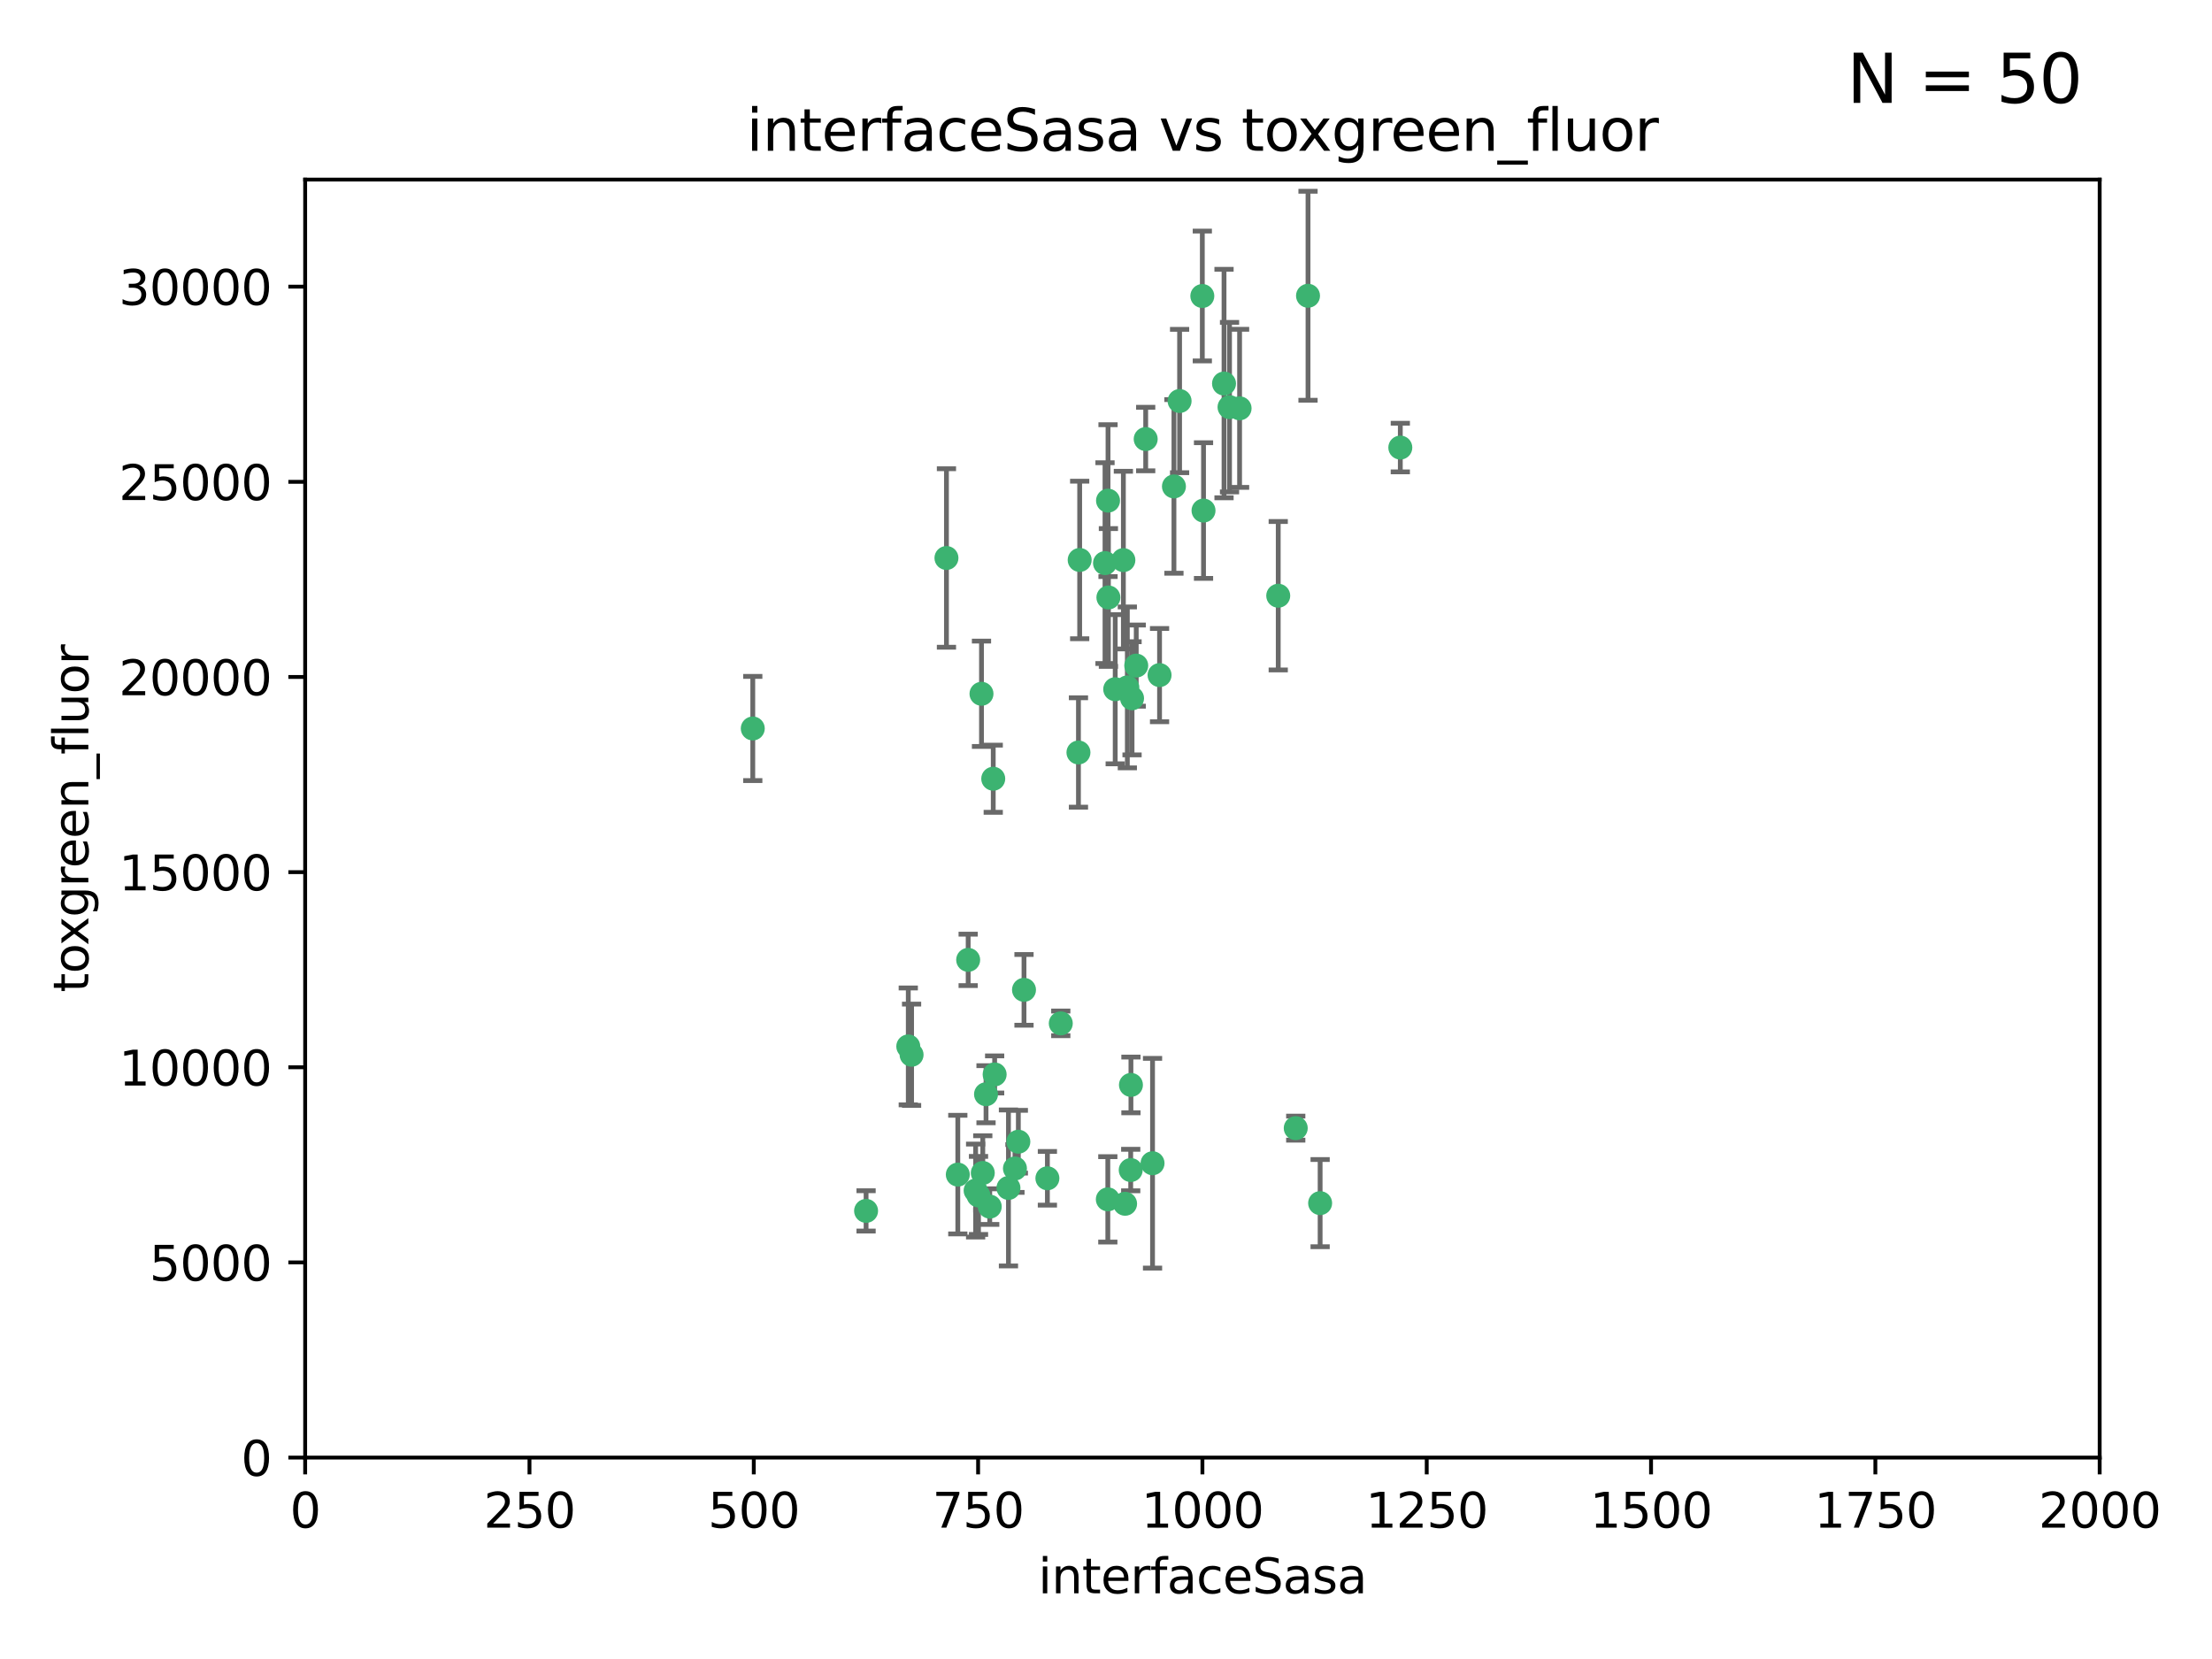 <?xml version="1.0" encoding="utf-8" standalone="no"?>
<!DOCTYPE svg PUBLIC "-//W3C//DTD SVG 1.1//EN"
  "http://www.w3.org/Graphics/SVG/1.1/DTD/svg11.dtd">
<svg xmlns:xlink="http://www.w3.org/1999/xlink" width="460.8pt" height="345.6pt" viewBox="0 0 460.8 345.6" xmlns="http://www.w3.org/2000/svg" version="1.1">
 <defs>
  <style type="text/css">*{stroke-linejoin: round; stroke-linecap: butt}</style>
 </defs>
 <g id="figure_1">
  <g id="patch_1">
   <path d="M 0 345.6 
L 460.8 345.6 
L 460.8 0 
L 0 0 
z
" style="fill: #ffffff"/>
  </g>
  <g id="axes_1">
   <g id="patch_2">
    <path d="M 63.571 303.64 
L 437.4 303.64 
L 437.4 37.411 
L 63.571 37.411 
z
" style="fill: #ffffff"/>
   </g>
   <g id="PathCollection_1">
    <defs>
     <path id="mb35771a6e1" d="M 0 1.118 
C 0.297 1.118 0.581 1 0.791 0.791 
C 1 0.581 1.118 0.297 1.118 0 
C 1.118 -0.297 1 -0.581 0.791 -0.791 
C 0.581 -1 0.297 -1.118 0 -1.118 
C -0.297 -1.118 -0.581 -1 -0.791 -0.791 
C -1 -0.581 -1.118 -0.297 -1.118 0 
C -1.118 0.297 -1 0.581 -0.791 0.791 
C -0.581 1 -0.297 1.118 0 1.118 
z
" style="stroke: #3cb371"/>
    </defs>
    <g clip-path="url(#pc59714c2e5)">
     <use xlink:href="#mb35771a6e1" x="272.484" y="61.614" style="fill: #3cb371; stroke: #3cb371"/>
     <use xlink:href="#mb35771a6e1" x="266.28" y="124.1" style="fill: #3cb371; stroke: #3cb371"/>
     <use xlink:href="#mb35771a6e1" x="250.716" y="106.358" style="fill: #3cb371; stroke: #3cb371"/>
     <use xlink:href="#mb35771a6e1" x="254.987" y="79.9" style="fill: #3cb371; stroke: #3cb371"/>
     <use xlink:href="#mb35771a6e1" x="258.229" y="85.062" style="fill: #3cb371; stroke: #3cb371"/>
     <use xlink:href="#mb35771a6e1" x="241.557" y="140.634" style="fill: #3cb371; stroke: #3cb371"/>
     <use xlink:href="#mb35771a6e1" x="230.194" y="117.306" style="fill: #3cb371; stroke: #3cb371"/>
     <use xlink:href="#mb35771a6e1" x="244.553" y="101.33" style="fill: #3cb371; stroke: #3cb371"/>
     <use xlink:href="#mb35771a6e1" x="232.318" y="143.574" style="fill: #3cb371; stroke: #3cb371"/>
     <use xlink:href="#mb35771a6e1" x="256.134" y="84.817" style="fill: #3cb371; stroke: #3cb371"/>
     <use xlink:href="#mb35771a6e1" x="234.02" y="116.682" style="fill: #3cb371; stroke: #3cb371"/>
     <use xlink:href="#mb35771a6e1" x="238.669" y="91.463" style="fill: #3cb371; stroke: #3cb371"/>
     <use xlink:href="#mb35771a6e1" x="245.731" y="83.54" style="fill: #3cb371; stroke: #3cb371"/>
     <use xlink:href="#mb35771a6e1" x="269.927" y="235.012" style="fill: #3cb371; stroke: #3cb371"/>
     <use xlink:href="#mb35771a6e1" x="240.095" y="242.324" style="fill: #3cb371; stroke: #3cb371"/>
     <use xlink:href="#mb35771a6e1" x="291.711" y="93.237" style="fill: #3cb371; stroke: #3cb371"/>
     <use xlink:href="#mb35771a6e1" x="224.916" y="116.65" style="fill: #3cb371; stroke: #3cb371"/>
     <use xlink:href="#mb35771a6e1" x="250.465" y="61.664" style="fill: #3cb371; stroke: #3cb371"/>
     <use xlink:href="#mb35771a6e1" x="204.462" y="144.527" style="fill: #3cb371; stroke: #3cb371"/>
     <use xlink:href="#mb35771a6e1" x="201.688" y="199.958" style="fill: #3cb371; stroke: #3cb371"/>
     <use xlink:href="#mb35771a6e1" x="204.731" y="244.349" style="fill: #3cb371; stroke: #3cb371"/>
     <use xlink:href="#mb35771a6e1" x="230.822" y="104.293" style="fill: #3cb371; stroke: #3cb371"/>
     <use xlink:href="#mb35771a6e1" x="224.662" y="156.754" style="fill: #3cb371; stroke: #3cb371"/>
     <use xlink:href="#mb35771a6e1" x="275.007" y="250.635" style="fill: #3cb371; stroke: #3cb371"/>
     <use xlink:href="#mb35771a6e1" x="236.699" y="138.657" style="fill: #3cb371; stroke: #3cb371"/>
     <use xlink:href="#mb35771a6e1" x="230.901" y="124.464" style="fill: #3cb371; stroke: #3cb371"/>
     <use xlink:href="#mb35771a6e1" x="234.375" y="250.767" style="fill: #3cb371; stroke: #3cb371"/>
     <use xlink:href="#mb35771a6e1" x="212.14" y="237.838" style="fill: #3cb371; stroke: #3cb371"/>
     <use xlink:href="#mb35771a6e1" x="206.91" y="162.223" style="fill: #3cb371; stroke: #3cb371"/>
     <use xlink:href="#mb35771a6e1" x="235.596" y="226.007" style="fill: #3cb371; stroke: #3cb371"/>
     <use xlink:href="#mb35771a6e1" x="230.779" y="249.848" style="fill: #3cb371; stroke: #3cb371"/>
     <use xlink:href="#mb35771a6e1" x="210.08" y="247.472" style="fill: #3cb371; stroke: #3cb371"/>
     <use xlink:href="#mb35771a6e1" x="203.841" y="249.032" style="fill: #3cb371; stroke: #3cb371"/>
     <use xlink:href="#mb35771a6e1" x="189.211" y="217.987" style="fill: #3cb371; stroke: #3cb371"/>
     <use xlink:href="#mb35771a6e1" x="203.241" y="248.016" style="fill: #3cb371; stroke: #3cb371"/>
     <use xlink:href="#mb35771a6e1" x="206.181" y="251.36" style="fill: #3cb371; stroke: #3cb371"/>
     <use xlink:href="#mb35771a6e1" x="220.981" y="213.19" style="fill: #3cb371; stroke: #3cb371"/>
     <use xlink:href="#mb35771a6e1" x="213.318" y="206.203" style="fill: #3cb371; stroke: #3cb371"/>
     <use xlink:href="#mb35771a6e1" x="235.826" y="145.468" style="fill: #3cb371; stroke: #3cb371"/>
     <use xlink:href="#mb35771a6e1" x="218.192" y="245.459" style="fill: #3cb371; stroke: #3cb371"/>
     <use xlink:href="#mb35771a6e1" x="189.899" y="219.726" style="fill: #3cb371; stroke: #3cb371"/>
     <use xlink:href="#mb35771a6e1" x="180.421" y="252.249" style="fill: #3cb371; stroke: #3cb371"/>
     <use xlink:href="#mb35771a6e1" x="205.407" y="227.947" style="fill: #3cb371; stroke: #3cb371"/>
     <use xlink:href="#mb35771a6e1" x="234.846" y="143.2" style="fill: #3cb371; stroke: #3cb371"/>
     <use xlink:href="#mb35771a6e1" x="197.163" y="116.24" style="fill: #3cb371; stroke: #3cb371"/>
     <use xlink:href="#mb35771a6e1" x="211.432" y="243.416" style="fill: #3cb371; stroke: #3cb371"/>
     <use xlink:href="#mb35771a6e1" x="199.529" y="244.691" style="fill: #3cb371; stroke: #3cb371"/>
     <use xlink:href="#mb35771a6e1" x="235.549" y="243.742" style="fill: #3cb371; stroke: #3cb371"/>
     <use xlink:href="#mb35771a6e1" x="207.202" y="223.827" style="fill: #3cb371; stroke: #3cb371"/>
     <use xlink:href="#mb35771a6e1" x="156.817" y="151.755" style="fill: #3cb371; stroke: #3cb371"/>
    </g>
   </g>
   <g id="matplotlib.axis_1">
    <g id="xtick_1">
     <g id="line2d_1">
      <defs>
       <path id="m1ef20c0a13" d="M 0 0 
L 0 3.5 
" style="stroke: #000000; stroke-width: 0.8"/>
      </defs>
      <g>
       <use xlink:href="#m1ef20c0a13" x="63.571" y="303.64" style="stroke: #000000; stroke-width: 0.8"/>
      </g>
     </g>
     <g id="text_1">
      <!-- 0 -->
      <g transform="translate(60.39 318.238)scale(0.1 -0.1)">
       <defs>
        <path id="DejaVuSans-30" d="M 2034 4250 
Q 1547 4250 1301 3770 
Q 1056 3291 1056 2328 
Q 1056 1369 1301 889 
Q 1547 409 2034 409 
Q 2525 409 2770 889 
Q 3016 1369 3016 2328 
Q 3016 3291 2770 3770 
Q 2525 4250 2034 4250 
z
M 2034 4750 
Q 2819 4750 3233 4129 
Q 3647 3509 3647 2328 
Q 3647 1150 3233 529 
Q 2819 -91 2034 -91 
Q 1250 -91 836 529 
Q 422 1150 422 2328 
Q 422 3509 836 4129 
Q 1250 4750 2034 4750 
z
" transform="scale(0.016)"/>
       </defs>
       <use xlink:href="#DejaVuSans-30"/>
      </g>
     </g>
    </g>
    <g id="xtick_2">
     <g id="line2d_2">
      <g>
       <use xlink:href="#m1ef20c0a13" x="110.3" y="303.64" style="stroke: #000000; stroke-width: 0.8"/>
      </g>
     </g>
     <g id="text_2">
      <!-- 250 -->
      <g transform="translate(100.756 318.238)scale(0.1 -0.1)">
       <defs>
        <path id="DejaVuSans-32" d="M 1228 531 
L 3431 531 
L 3431 0 
L 469 0 
L 469 531 
Q 828 903 1448 1529 
Q 2069 2156 2228 2338 
Q 2531 2678 2651 2914 
Q 2772 3150 2772 3378 
Q 2772 3750 2511 3984 
Q 2250 4219 1831 4219 
Q 1534 4219 1204 4116 
Q 875 4013 500 3803 
L 500 4441 
Q 881 4594 1212 4672 
Q 1544 4750 1819 4750 
Q 2544 4750 2975 4387 
Q 3406 4025 3406 3419 
Q 3406 3131 3298 2873 
Q 3191 2616 2906 2266 
Q 2828 2175 2409 1742 
Q 1991 1309 1228 531 
z
" transform="scale(0.016)"/>
        <path id="DejaVuSans-35" d="M 691 4666 
L 3169 4666 
L 3169 4134 
L 1269 4134 
L 1269 2991 
Q 1406 3038 1543 3061 
Q 1681 3084 1819 3084 
Q 2600 3084 3056 2656 
Q 3513 2228 3513 1497 
Q 3513 744 3044 326 
Q 2575 -91 1722 -91 
Q 1428 -91 1123 -41 
Q 819 9 494 109 
L 494 744 
Q 775 591 1075 516 
Q 1375 441 1709 441 
Q 2250 441 2565 725 
Q 2881 1009 2881 1497 
Q 2881 1984 2565 2268 
Q 2250 2553 1709 2553 
Q 1456 2553 1204 2497 
Q 953 2441 691 2322 
L 691 4666 
z
" transform="scale(0.016)"/>
       </defs>
       <use xlink:href="#DejaVuSans-32"/>
       <use xlink:href="#DejaVuSans-35" x="63.623"/>
       <use xlink:href="#DejaVuSans-30" x="127.246"/>
      </g>
     </g>
    </g>
    <g id="xtick_3">
     <g id="line2d_3">
      <g>
       <use xlink:href="#m1ef20c0a13" x="157.028" y="303.64" style="stroke: #000000; stroke-width: 0.8"/>
      </g>
     </g>
     <g id="text_3">
      <!-- 500 -->
      <g transform="translate(147.485 318.238)scale(0.1 -0.1)">
       <use xlink:href="#DejaVuSans-35"/>
       <use xlink:href="#DejaVuSans-30" x="63.623"/>
       <use xlink:href="#DejaVuSans-30" x="127.246"/>
      </g>
     </g>
    </g>
    <g id="xtick_4">
     <g id="line2d_4">
      <g>
       <use xlink:href="#m1ef20c0a13" x="203.757" y="303.64" style="stroke: #000000; stroke-width: 0.8"/>
      </g>
     </g>
     <g id="text_4">
      <!-- 750 -->
      <g transform="translate(194.213 318.238)scale(0.1 -0.1)">
       <defs>
        <path id="DejaVuSans-37" d="M 525 4666 
L 3525 4666 
L 3525 4397 
L 1831 0 
L 1172 0 
L 2766 4134 
L 525 4134 
L 525 4666 
z
" transform="scale(0.016)"/>
       </defs>
       <use xlink:href="#DejaVuSans-37"/>
       <use xlink:href="#DejaVuSans-35" x="63.623"/>
       <use xlink:href="#DejaVuSans-30" x="127.246"/>
      </g>
     </g>
    </g>
    <g id="xtick_5">
     <g id="line2d_5">
      <g>
       <use xlink:href="#m1ef20c0a13" x="250.486" y="303.64" style="stroke: #000000; stroke-width: 0.8"/>
      </g>
     </g>
     <g id="text_5">
      <!-- 1000 -->
      <g transform="translate(237.761 318.238)scale(0.1 -0.1)">
       <defs>
        <path id="DejaVuSans-31" d="M 794 531 
L 1825 531 
L 1825 4091 
L 703 3866 
L 703 4441 
L 1819 4666 
L 2450 4666 
L 2450 531 
L 3481 531 
L 3481 0 
L 794 0 
L 794 531 
z
" transform="scale(0.016)"/>
       </defs>
       <use xlink:href="#DejaVuSans-31"/>
       <use xlink:href="#DejaVuSans-30" x="63.623"/>
       <use xlink:href="#DejaVuSans-30" x="127.246"/>
       <use xlink:href="#DejaVuSans-30" x="190.869"/>
      </g>
     </g>
    </g>
    <g id="xtick_6">
     <g id="line2d_6">
      <g>
       <use xlink:href="#m1ef20c0a13" x="297.214" y="303.64" style="stroke: #000000; stroke-width: 0.8"/>
      </g>
     </g>
     <g id="text_6">
      <!-- 1250 -->
      <g transform="translate(284.489 318.238)scale(0.1 -0.1)">
       <use xlink:href="#DejaVuSans-31"/>
       <use xlink:href="#DejaVuSans-32" x="63.623"/>
       <use xlink:href="#DejaVuSans-35" x="127.246"/>
       <use xlink:href="#DejaVuSans-30" x="190.869"/>
      </g>
     </g>
    </g>
    <g id="xtick_7">
     <g id="line2d_7">
      <g>
       <use xlink:href="#m1ef20c0a13" x="343.943" y="303.64" style="stroke: #000000; stroke-width: 0.8"/>
      </g>
     </g>
     <g id="text_7">
      <!-- 1500 -->
      <g transform="translate(331.218 318.238)scale(0.1 -0.1)">
       <use xlink:href="#DejaVuSans-31"/>
       <use xlink:href="#DejaVuSans-35" x="63.623"/>
       <use xlink:href="#DejaVuSans-30" x="127.246"/>
       <use xlink:href="#DejaVuSans-30" x="190.869"/>
      </g>
     </g>
    </g>
    <g id="xtick_8">
     <g id="line2d_8">
      <g>
       <use xlink:href="#m1ef20c0a13" x="390.671" y="303.64" style="stroke: #000000; stroke-width: 0.8"/>
      </g>
     </g>
     <g id="text_8">
      <!-- 1750 -->
      <g transform="translate(377.946 318.238)scale(0.1 -0.1)">
       <use xlink:href="#DejaVuSans-31"/>
       <use xlink:href="#DejaVuSans-37" x="63.623"/>
       <use xlink:href="#DejaVuSans-35" x="127.246"/>
       <use xlink:href="#DejaVuSans-30" x="190.869"/>
      </g>
     </g>
    </g>
    <g id="xtick_9">
     <g id="line2d_9">
      <g>
       <use xlink:href="#m1ef20c0a13" x="437.4" y="303.64" style="stroke: #000000; stroke-width: 0.8"/>
      </g>
     </g>
     <g id="text_9">
      <!-- 2000 -->
      <g transform="translate(424.675 318.238)scale(0.1 -0.1)">
       <use xlink:href="#DejaVuSans-32"/>
       <use xlink:href="#DejaVuSans-30" x="63.623"/>
       <use xlink:href="#DejaVuSans-30" x="127.246"/>
       <use xlink:href="#DejaVuSans-30" x="190.869"/>
      </g>
     </g>
    </g>
    <g id="text_10">
     <!-- interfaceSasa -->
     <g transform="translate(216.279 331.917)scale(0.1 -0.1)">
      <defs>
       <path id="DejaVuSans-69" d="M 603 3500 
L 1178 3500 
L 1178 0 
L 603 0 
L 603 3500 
z
M 603 4863 
L 1178 4863 
L 1178 4134 
L 603 4134 
L 603 4863 
z
" transform="scale(0.016)"/>
       <path id="DejaVuSans-6e" d="M 3513 2113 
L 3513 0 
L 2938 0 
L 2938 2094 
Q 2938 2591 2744 2837 
Q 2550 3084 2163 3084 
Q 1697 3084 1428 2787 
Q 1159 2491 1159 1978 
L 1159 0 
L 581 0 
L 581 3500 
L 1159 3500 
L 1159 2956 
Q 1366 3272 1645 3428 
Q 1925 3584 2291 3584 
Q 2894 3584 3203 3211 
Q 3513 2838 3513 2113 
z
" transform="scale(0.016)"/>
       <path id="DejaVuSans-74" d="M 1172 4494 
L 1172 3500 
L 2356 3500 
L 2356 3053 
L 1172 3053 
L 1172 1153 
Q 1172 725 1289 603 
Q 1406 481 1766 481 
L 2356 481 
L 2356 0 
L 1766 0 
Q 1100 0 847 248 
Q 594 497 594 1153 
L 594 3053 
L 172 3053 
L 172 3500 
L 594 3500 
L 594 4494 
L 1172 4494 
z
" transform="scale(0.016)"/>
       <path id="DejaVuSans-65" d="M 3597 1894 
L 3597 1613 
L 953 1613 
Q 991 1019 1311 708 
Q 1631 397 2203 397 
Q 2534 397 2845 478 
Q 3156 559 3463 722 
L 3463 178 
Q 3153 47 2828 -22 
Q 2503 -91 2169 -91 
Q 1331 -91 842 396 
Q 353 884 353 1716 
Q 353 2575 817 3079 
Q 1281 3584 2069 3584 
Q 2775 3584 3186 3129 
Q 3597 2675 3597 1894 
z
M 3022 2063 
Q 3016 2534 2758 2815 
Q 2500 3097 2075 3097 
Q 1594 3097 1305 2825 
Q 1016 2553 972 2059 
L 3022 2063 
z
" transform="scale(0.016)"/>
       <path id="DejaVuSans-72" d="M 2631 2963 
Q 2534 3019 2420 3045 
Q 2306 3072 2169 3072 
Q 1681 3072 1420 2755 
Q 1159 2438 1159 1844 
L 1159 0 
L 581 0 
L 581 3500 
L 1159 3500 
L 1159 2956 
Q 1341 3275 1631 3429 
Q 1922 3584 2338 3584 
Q 2397 3584 2469 3576 
Q 2541 3569 2628 3553 
L 2631 2963 
z
" transform="scale(0.016)"/>
       <path id="DejaVuSans-66" d="M 2375 4863 
L 2375 4384 
L 1825 4384 
Q 1516 4384 1395 4259 
Q 1275 4134 1275 3809 
L 1275 3500 
L 2222 3500 
L 2222 3053 
L 1275 3053 
L 1275 0 
L 697 0 
L 697 3053 
L 147 3053 
L 147 3500 
L 697 3500 
L 697 3744 
Q 697 4328 969 4595 
Q 1241 4863 1831 4863 
L 2375 4863 
z
" transform="scale(0.016)"/>
       <path id="DejaVuSans-61" d="M 2194 1759 
Q 1497 1759 1228 1600 
Q 959 1441 959 1056 
Q 959 750 1161 570 
Q 1363 391 1709 391 
Q 2188 391 2477 730 
Q 2766 1069 2766 1631 
L 2766 1759 
L 2194 1759 
z
M 3341 1997 
L 3341 0 
L 2766 0 
L 2766 531 
Q 2569 213 2275 61 
Q 1981 -91 1556 -91 
Q 1019 -91 701 211 
Q 384 513 384 1019 
Q 384 1609 779 1909 
Q 1175 2209 1959 2209 
L 2766 2209 
L 2766 2266 
Q 2766 2663 2505 2880 
Q 2244 3097 1772 3097 
Q 1472 3097 1187 3025 
Q 903 2953 641 2809 
L 641 3341 
Q 956 3463 1253 3523 
Q 1550 3584 1831 3584 
Q 2591 3584 2966 3190 
Q 3341 2797 3341 1997 
z
" transform="scale(0.016)"/>
       <path id="DejaVuSans-63" d="M 3122 3366 
L 3122 2828 
Q 2878 2963 2633 3030 
Q 2388 3097 2138 3097 
Q 1578 3097 1268 2742 
Q 959 2388 959 1747 
Q 959 1106 1268 751 
Q 1578 397 2138 397 
Q 2388 397 2633 464 
Q 2878 531 3122 666 
L 3122 134 
Q 2881 22 2623 -34 
Q 2366 -91 2075 -91 
Q 1284 -91 818 406 
Q 353 903 353 1747 
Q 353 2603 823 3093 
Q 1294 3584 2113 3584 
Q 2378 3584 2631 3529 
Q 2884 3475 3122 3366 
z
" transform="scale(0.016)"/>
       <path id="DejaVuSans-53" d="M 3425 4513 
L 3425 3897 
Q 3066 4069 2747 4153 
Q 2428 4238 2131 4238 
Q 1616 4238 1336 4038 
Q 1056 3838 1056 3469 
Q 1056 3159 1242 3001 
Q 1428 2844 1947 2747 
L 2328 2669 
Q 3034 2534 3370 2195 
Q 3706 1856 3706 1288 
Q 3706 609 3251 259 
Q 2797 -91 1919 -91 
Q 1588 -91 1214 -16 
Q 841 59 441 206 
L 441 856 
Q 825 641 1194 531 
Q 1563 422 1919 422 
Q 2459 422 2753 634 
Q 3047 847 3047 1241 
Q 3047 1584 2836 1778 
Q 2625 1972 2144 2069 
L 1759 2144 
Q 1053 2284 737 2584 
Q 422 2884 422 3419 
Q 422 4038 858 4394 
Q 1294 4750 2059 4750 
Q 2388 4750 2728 4690 
Q 3069 4631 3425 4513 
z
" transform="scale(0.016)"/>
       <path id="DejaVuSans-73" d="M 2834 3397 
L 2834 2853 
Q 2591 2978 2328 3040 
Q 2066 3103 1784 3103 
Q 1356 3103 1142 2972 
Q 928 2841 928 2578 
Q 928 2378 1081 2264 
Q 1234 2150 1697 2047 
L 1894 2003 
Q 2506 1872 2764 1633 
Q 3022 1394 3022 966 
Q 3022 478 2636 193 
Q 2250 -91 1575 -91 
Q 1294 -91 989 -36 
Q 684 19 347 128 
L 347 722 
Q 666 556 975 473 
Q 1284 391 1588 391 
Q 1994 391 2212 530 
Q 2431 669 2431 922 
Q 2431 1156 2273 1281 
Q 2116 1406 1581 1522 
L 1381 1569 
Q 847 1681 609 1914 
Q 372 2147 372 2553 
Q 372 3047 722 3315 
Q 1072 3584 1716 3584 
Q 2034 3584 2315 3537 
Q 2597 3491 2834 3397 
z
" transform="scale(0.016)"/>
      </defs>
      <use xlink:href="#DejaVuSans-69"/>
      <use xlink:href="#DejaVuSans-6e" x="27.783"/>
      <use xlink:href="#DejaVuSans-74" x="91.162"/>
      <use xlink:href="#DejaVuSans-65" x="130.371"/>
      <use xlink:href="#DejaVuSans-72" x="191.895"/>
      <use xlink:href="#DejaVuSans-66" x="233.008"/>
      <use xlink:href="#DejaVuSans-61" x="268.213"/>
      <use xlink:href="#DejaVuSans-63" x="329.492"/>
      <use xlink:href="#DejaVuSans-65" x="384.473"/>
      <use xlink:href="#DejaVuSans-53" x="445.996"/>
      <use xlink:href="#DejaVuSans-61" x="509.473"/>
      <use xlink:href="#DejaVuSans-73" x="570.752"/>
      <use xlink:href="#DejaVuSans-61" x="622.852"/>
     </g>
    </g>
   </g>
   <g id="matplotlib.axis_2">
    <g id="ytick_1">
     <g id="line2d_10">
      <defs>
       <path id="ma04d980f4b" d="M 0 0 
L -3.5 0 
" style="stroke: #000000; stroke-width: 0.8"/>
      </defs>
      <g>
       <use xlink:href="#ma04d980f4b" x="63.571" y="303.64" style="stroke: #000000; stroke-width: 0.8"/>
      </g>
     </g>
     <g id="text_11">
      <!-- 0 -->
      <g transform="translate(50.209 307.439)scale(0.1 -0.1)">
       <use xlink:href="#DejaVuSans-30"/>
      </g>
     </g>
    </g>
    <g id="ytick_2">
     <g id="line2d_11">
      <g>
       <use xlink:href="#ma04d980f4b" x="63.571" y="262.986" style="stroke: #000000; stroke-width: 0.8"/>
      </g>
     </g>
     <g id="text_12">
      <!-- 5000 -->
      <g transform="translate(31.121 266.786)scale(0.1 -0.1)">
       <use xlink:href="#DejaVuSans-35"/>
       <use xlink:href="#DejaVuSans-30" x="63.623"/>
       <use xlink:href="#DejaVuSans-30" x="127.246"/>
       <use xlink:href="#DejaVuSans-30" x="190.869"/>
      </g>
     </g>
    </g>
    <g id="ytick_3">
     <g id="line2d_12">
      <g>
       <use xlink:href="#ma04d980f4b" x="63.571" y="222.333" style="stroke: #000000; stroke-width: 0.8"/>
      </g>
     </g>
     <g id="text_13">
      <!-- 10000 -->
      <g transform="translate(24.759 226.132)scale(0.1 -0.1)">
       <use xlink:href="#DejaVuSans-31"/>
       <use xlink:href="#DejaVuSans-30" x="63.623"/>
       <use xlink:href="#DejaVuSans-30" x="127.246"/>
       <use xlink:href="#DejaVuSans-30" x="190.869"/>
       <use xlink:href="#DejaVuSans-30" x="254.492"/>
      </g>
     </g>
    </g>
    <g id="ytick_4">
     <g id="line2d_13">
      <g>
       <use xlink:href="#ma04d980f4b" x="63.571" y="181.679" style="stroke: #000000; stroke-width: 0.8"/>
      </g>
     </g>
     <g id="text_14">
      <!-- 15000 -->
      <g transform="translate(24.759 185.478)scale(0.1 -0.1)">
       <use xlink:href="#DejaVuSans-31"/>
       <use xlink:href="#DejaVuSans-35" x="63.623"/>
       <use xlink:href="#DejaVuSans-30" x="127.246"/>
       <use xlink:href="#DejaVuSans-30" x="190.869"/>
       <use xlink:href="#DejaVuSans-30" x="254.492"/>
      </g>
     </g>
    </g>
    <g id="ytick_5">
     <g id="line2d_14">
      <g>
       <use xlink:href="#ma04d980f4b" x="63.571" y="141.026" style="stroke: #000000; stroke-width: 0.8"/>
      </g>
     </g>
     <g id="text_15">
      <!-- 20000 -->
      <g transform="translate(24.759 144.825)scale(0.1 -0.1)">
       <use xlink:href="#DejaVuSans-32"/>
       <use xlink:href="#DejaVuSans-30" x="63.623"/>
       <use xlink:href="#DejaVuSans-30" x="127.246"/>
       <use xlink:href="#DejaVuSans-30" x="190.869"/>
       <use xlink:href="#DejaVuSans-30" x="254.492"/>
      </g>
     </g>
    </g>
    <g id="ytick_6">
     <g id="line2d_15">
      <g>
       <use xlink:href="#ma04d980f4b" x="63.571" y="100.372" style="stroke: #000000; stroke-width: 0.8"/>
      </g>
     </g>
     <g id="text_16">
      <!-- 25000 -->
      <g transform="translate(24.759 104.171)scale(0.1 -0.1)">
       <use xlink:href="#DejaVuSans-32"/>
       <use xlink:href="#DejaVuSans-35" x="63.623"/>
       <use xlink:href="#DejaVuSans-30" x="127.246"/>
       <use xlink:href="#DejaVuSans-30" x="190.869"/>
       <use xlink:href="#DejaVuSans-30" x="254.492"/>
      </g>
     </g>
    </g>
    <g id="ytick_7">
     <g id="line2d_16">
      <g>
       <use xlink:href="#ma04d980f4b" x="63.571" y="59.718" style="stroke: #000000; stroke-width: 0.8"/>
      </g>
     </g>
     <g id="text_17">
      <!-- 30000 -->
      <g transform="translate(24.759 63.518)scale(0.1 -0.1)">
       <defs>
        <path id="DejaVuSans-33" d="M 2597 2516 
Q 3050 2419 3304 2112 
Q 3559 1806 3559 1356 
Q 3559 666 3084 287 
Q 2609 -91 1734 -91 
Q 1441 -91 1130 -33 
Q 819 25 488 141 
L 488 750 
Q 750 597 1062 519 
Q 1375 441 1716 441 
Q 2309 441 2620 675 
Q 2931 909 2931 1356 
Q 2931 1769 2642 2001 
Q 2353 2234 1838 2234 
L 1294 2234 
L 1294 2753 
L 1863 2753 
Q 2328 2753 2575 2939 
Q 2822 3125 2822 3475 
Q 2822 3834 2567 4026 
Q 2313 4219 1838 4219 
Q 1578 4219 1281 4162 
Q 984 4106 628 3988 
L 628 4550 
Q 988 4650 1302 4700 
Q 1616 4750 1894 4750 
Q 2613 4750 3031 4423 
Q 3450 4097 3450 3541 
Q 3450 3153 3228 2886 
Q 3006 2619 2597 2516 
z
" transform="scale(0.016)"/>
       </defs>
       <use xlink:href="#DejaVuSans-33"/>
       <use xlink:href="#DejaVuSans-30" x="63.623"/>
       <use xlink:href="#DejaVuSans-30" x="127.246"/>
       <use xlink:href="#DejaVuSans-30" x="190.869"/>
       <use xlink:href="#DejaVuSans-30" x="254.492"/>
      </g>
     </g>
    </g>
    <g id="text_18">
     <!-- toxgreen_fluor -->
     <g transform="translate(18.401 206.72)rotate(-90)scale(0.1 -0.1)">
      <defs>
       <path id="DejaVuSans-6f" d="M 1959 3097 
Q 1497 3097 1228 2736 
Q 959 2375 959 1747 
Q 959 1119 1226 758 
Q 1494 397 1959 397 
Q 2419 397 2687 759 
Q 2956 1122 2956 1747 
Q 2956 2369 2687 2733 
Q 2419 3097 1959 3097 
z
M 1959 3584 
Q 2709 3584 3137 3096 
Q 3566 2609 3566 1747 
Q 3566 888 3137 398 
Q 2709 -91 1959 -91 
Q 1206 -91 779 398 
Q 353 888 353 1747 
Q 353 2609 779 3096 
Q 1206 3584 1959 3584 
z
" transform="scale(0.016)"/>
       <path id="DejaVuSans-78" d="M 3513 3500 
L 2247 1797 
L 3578 0 
L 2900 0 
L 1881 1375 
L 863 0 
L 184 0 
L 1544 1831 
L 300 3500 
L 978 3500 
L 1906 2253 
L 2834 3500 
L 3513 3500 
z
" transform="scale(0.016)"/>
       <path id="DejaVuSans-67" d="M 2906 1791 
Q 2906 2416 2648 2759 
Q 2391 3103 1925 3103 
Q 1463 3103 1205 2759 
Q 947 2416 947 1791 
Q 947 1169 1205 825 
Q 1463 481 1925 481 
Q 2391 481 2648 825 
Q 2906 1169 2906 1791 
z
M 3481 434 
Q 3481 -459 3084 -895 
Q 2688 -1331 1869 -1331 
Q 1566 -1331 1297 -1286 
Q 1028 -1241 775 -1147 
L 775 -588 
Q 1028 -725 1275 -790 
Q 1522 -856 1778 -856 
Q 2344 -856 2625 -561 
Q 2906 -266 2906 331 
L 2906 616 
Q 2728 306 2450 153 
Q 2172 0 1784 0 
Q 1141 0 747 490 
Q 353 981 353 1791 
Q 353 2603 747 3093 
Q 1141 3584 1784 3584 
Q 2172 3584 2450 3431 
Q 2728 3278 2906 2969 
L 2906 3500 
L 3481 3500 
L 3481 434 
z
" transform="scale(0.016)"/>
       <path id="DejaVuSans-5f" d="M 3263 -1063 
L 3263 -1509 
L -63 -1509 
L -63 -1063 
L 3263 -1063 
z
" transform="scale(0.016)"/>
       <path id="DejaVuSans-6c" d="M 603 4863 
L 1178 4863 
L 1178 0 
L 603 0 
L 603 4863 
z
" transform="scale(0.016)"/>
       <path id="DejaVuSans-75" d="M 544 1381 
L 544 3500 
L 1119 3500 
L 1119 1403 
Q 1119 906 1312 657 
Q 1506 409 1894 409 
Q 2359 409 2629 706 
Q 2900 1003 2900 1516 
L 2900 3500 
L 3475 3500 
L 3475 0 
L 2900 0 
L 2900 538 
Q 2691 219 2414 64 
Q 2138 -91 1772 -91 
Q 1169 -91 856 284 
Q 544 659 544 1381 
z
M 1991 3584 
L 1991 3584 
z
" transform="scale(0.016)"/>
      </defs>
      <use xlink:href="#DejaVuSans-74"/>
      <use xlink:href="#DejaVuSans-6f" x="39.209"/>
      <use xlink:href="#DejaVuSans-78" x="97.266"/>
      <use xlink:href="#DejaVuSans-67" x="156.445"/>
      <use xlink:href="#DejaVuSans-72" x="219.922"/>
      <use xlink:href="#DejaVuSans-65" x="258.785"/>
      <use xlink:href="#DejaVuSans-65" x="320.309"/>
      <use xlink:href="#DejaVuSans-6e" x="381.832"/>
      <use xlink:href="#DejaVuSans-5f" x="445.211"/>
      <use xlink:href="#DejaVuSans-66" x="495.211"/>
      <use xlink:href="#DejaVuSans-6c" x="530.416"/>
      <use xlink:href="#DejaVuSans-75" x="558.199"/>
      <use xlink:href="#DejaVuSans-6f" x="621.578"/>
      <use xlink:href="#DejaVuSans-72" x="682.76"/>
     </g>
    </g>
   </g>
   <g id="LineCollection_1">
    <path d="M 272.484 83.38 
L 272.484 39.848 
" clip-path="url(#pc59714c2e5)" style="fill: none; stroke: #696969"/>
    <path d="M 266.28 139.562 
L 266.28 108.638 
" clip-path="url(#pc59714c2e5)" style="fill: none; stroke: #696969"/>
    <path d="M 250.716 120.489 
L 250.716 92.227 
" clip-path="url(#pc59714c2e5)" style="fill: none; stroke: #696969"/>
    <path d="M 254.987 103.698 
L 254.987 56.102 
" clip-path="url(#pc59714c2e5)" style="fill: none; stroke: #696969"/>
    <path d="M 258.229 101.528 
L 258.229 68.595 
" clip-path="url(#pc59714c2e5)" style="fill: none; stroke: #696969"/>
    <path d="M 241.557 150.349 
L 241.557 130.92 
" clip-path="url(#pc59714c2e5)" style="fill: none; stroke: #696969"/>
    <path d="M 230.194 138.218 
L 230.194 96.393 
" clip-path="url(#pc59714c2e5)" style="fill: none; stroke: #696969"/>
    <path d="M 244.553 119.415 
L 244.553 83.245 
" clip-path="url(#pc59714c2e5)" style="fill: none; stroke: #696969"/>
    <path d="M 232.318 159.116 
L 232.318 128.031 
" clip-path="url(#pc59714c2e5)" style="fill: none; stroke: #696969"/>
    <path d="M 256.134 102.476 
L 256.134 67.157 
" clip-path="url(#pc59714c2e5)" style="fill: none; stroke: #696969"/>
    <path d="M 234.02 135.19 
L 234.02 98.175 
" clip-path="url(#pc59714c2e5)" style="fill: none; stroke: #696969"/>
    <path d="M 238.669 98.075 
L 238.669 84.85 
" clip-path="url(#pc59714c2e5)" style="fill: none; stroke: #696969"/>
    <path d="M 245.731 98.468 
L 245.731 68.613 
" clip-path="url(#pc59714c2e5)" style="fill: none; stroke: #696969"/>
    <path d="M 269.927 237.516 
L 269.927 232.507 
" clip-path="url(#pc59714c2e5)" style="fill: none; stroke: #696969"/>
    <path d="M 240.095 264.166 
L 240.095 220.481 
" clip-path="url(#pc59714c2e5)" style="fill: none; stroke: #696969"/>
    <path d="M 291.711 98.3 
L 291.711 88.175 
" clip-path="url(#pc59714c2e5)" style="fill: none; stroke: #696969"/>
    <path d="M 224.916 133.058 
L 224.916 100.243 
" clip-path="url(#pc59714c2e5)" style="fill: none; stroke: #696969"/>
    <path d="M 250.465 75.185 
L 250.465 48.142 
" clip-path="url(#pc59714c2e5)" style="fill: none; stroke: #696969"/>
    <path d="M 204.462 155.498 
L 204.462 133.556 
" clip-path="url(#pc59714c2e5)" style="fill: none; stroke: #696969"/>
    <path d="M 201.688 205.31 
L 201.688 194.605 
" clip-path="url(#pc59714c2e5)" style="fill: none; stroke: #696969"/>
    <path d="M 204.731 252.096 
L 204.731 236.603 
" clip-path="url(#pc59714c2e5)" style="fill: none; stroke: #696969"/>
    <path d="M 230.822 120.111 
L 230.822 88.475 
" clip-path="url(#pc59714c2e5)" style="fill: none; stroke: #696969"/>
    <path d="M 224.662 168.148 
L 224.662 145.359 
" clip-path="url(#pc59714c2e5)" style="fill: none; stroke: #696969"/>
    <path d="M 275.007 259.717 
L 275.007 241.553 
" clip-path="url(#pc59714c2e5)" style="fill: none; stroke: #696969"/>
    <path d="M 236.699 147.112 
L 236.699 130.202 
" clip-path="url(#pc59714c2e5)" style="fill: none; stroke: #696969"/>
    <path d="M 230.901 138.816 
L 230.901 110.112 
" clip-path="url(#pc59714c2e5)" style="fill: none; stroke: #696969"/>
    <path d="M 234.375 251.458 
L 234.375 250.077 
" clip-path="url(#pc59714c2e5)" style="fill: none; stroke: #696969"/>
    <path d="M 212.14 244.374 
L 212.14 231.301 
" clip-path="url(#pc59714c2e5)" style="fill: none; stroke: #696969"/>
    <path d="M 206.91 169.217 
L 206.91 155.229 
" clip-path="url(#pc59714c2e5)" style="fill: none; stroke: #696969"/>
    <path d="M 235.596 231.811 
L 235.596 220.203 
" clip-path="url(#pc59714c2e5)" style="fill: none; stroke: #696969"/>
    <path d="M 230.779 258.739 
L 230.779 240.957 
" clip-path="url(#pc59714c2e5)" style="fill: none; stroke: #696969"/>
    <path d="M 210.08 263.721 
L 210.08 231.224 
" clip-path="url(#pc59714c2e5)" style="fill: none; stroke: #696969"/>
    <path d="M 203.841 257.161 
L 203.841 240.903 
" clip-path="url(#pc59714c2e5)" style="fill: none; stroke: #696969"/>
    <path d="M 189.211 230.162 
L 189.211 205.812 
" clip-path="url(#pc59714c2e5)" style="fill: none; stroke: #696969"/>
    <path d="M 203.241 257.7 
L 203.241 238.331 
" clip-path="url(#pc59714c2e5)" style="fill: none; stroke: #696969"/>
    <path d="M 206.181 255.066 
L 206.181 247.654 
" clip-path="url(#pc59714c2e5)" style="fill: none; stroke: #696969"/>
    <path d="M 220.981 215.762 
L 220.981 210.618 
" clip-path="url(#pc59714c2e5)" style="fill: none; stroke: #696969"/>
    <path d="M 213.318 213.569 
L 213.318 198.836 
" clip-path="url(#pc59714c2e5)" style="fill: none; stroke: #696969"/>
    <path d="M 235.826 157.254 
L 235.826 133.683 
" clip-path="url(#pc59714c2e5)" style="fill: none; stroke: #696969"/>
    <path d="M 218.192 251.049 
L 218.192 239.868 
" clip-path="url(#pc59714c2e5)" style="fill: none; stroke: #696969"/>
    <path d="M 189.899 230.277 
L 189.899 209.176 
" clip-path="url(#pc59714c2e5)" style="fill: none; stroke: #696969"/>
    <path d="M 180.421 256.451 
L 180.421 248.048 
" clip-path="url(#pc59714c2e5)" style="fill: none; stroke: #696969"/>
    <path d="M 205.407 233.892 
L 205.407 222.002 
" clip-path="url(#pc59714c2e5)" style="fill: none; stroke: #696969"/>
    <path d="M 234.846 159.961 
L 234.846 126.439 
" clip-path="url(#pc59714c2e5)" style="fill: none; stroke: #696969"/>
    <path d="M 197.163 134.83 
L 197.163 97.649 
" clip-path="url(#pc59714c2e5)" style="fill: none; stroke: #696969"/>
    <path d="M 211.432 248.392 
L 211.432 238.44 
" clip-path="url(#pc59714c2e5)" style="fill: none; stroke: #696969"/>
    <path d="M 199.529 257.049 
L 199.529 232.333 
" clip-path="url(#pc59714c2e5)" style="fill: none; stroke: #696969"/>
    <path d="M 235.549 248.063 
L 235.549 239.42 
" clip-path="url(#pc59714c2e5)" style="fill: none; stroke: #696969"/>
    <path d="M 207.202 227.689 
L 207.202 219.964 
" clip-path="url(#pc59714c2e5)" style="fill: none; stroke: #696969"/>
    <path d="M 156.817 162.606 
L 156.817 140.905 
" clip-path="url(#pc59714c2e5)" style="fill: none; stroke: #696969"/>
   </g>
   <g id="line2d_17">
    <defs>
     <path id="m2ccb6f75c6" d="M 2 0 
L -2 -0 
" style="stroke: #696969"/>
    </defs>
    <g clip-path="url(#pc59714c2e5)">
     <use xlink:href="#m2ccb6f75c6" x="272.484" y="83.38" style="fill: #696969; stroke: #696969"/>
     <use xlink:href="#m2ccb6f75c6" x="266.28" y="139.562" style="fill: #696969; stroke: #696969"/>
     <use xlink:href="#m2ccb6f75c6" x="250.716" y="120.489" style="fill: #696969; stroke: #696969"/>
     <use xlink:href="#m2ccb6f75c6" x="254.987" y="103.698" style="fill: #696969; stroke: #696969"/>
     <use xlink:href="#m2ccb6f75c6" x="258.229" y="101.528" style="fill: #696969; stroke: #696969"/>
     <use xlink:href="#m2ccb6f75c6" x="241.557" y="150.349" style="fill: #696969; stroke: #696969"/>
     <use xlink:href="#m2ccb6f75c6" x="230.194" y="138.218" style="fill: #696969; stroke: #696969"/>
     <use xlink:href="#m2ccb6f75c6" x="244.553" y="119.415" style="fill: #696969; stroke: #696969"/>
     <use xlink:href="#m2ccb6f75c6" x="232.318" y="159.116" style="fill: #696969; stroke: #696969"/>
     <use xlink:href="#m2ccb6f75c6" x="256.134" y="102.476" style="fill: #696969; stroke: #696969"/>
     <use xlink:href="#m2ccb6f75c6" x="234.02" y="135.19" style="fill: #696969; stroke: #696969"/>
     <use xlink:href="#m2ccb6f75c6" x="238.669" y="98.075" style="fill: #696969; stroke: #696969"/>
     <use xlink:href="#m2ccb6f75c6" x="245.731" y="98.468" style="fill: #696969; stroke: #696969"/>
     <use xlink:href="#m2ccb6f75c6" x="269.927" y="237.516" style="fill: #696969; stroke: #696969"/>
     <use xlink:href="#m2ccb6f75c6" x="240.095" y="264.166" style="fill: #696969; stroke: #696969"/>
     <use xlink:href="#m2ccb6f75c6" x="291.711" y="98.3" style="fill: #696969; stroke: #696969"/>
     <use xlink:href="#m2ccb6f75c6" x="224.916" y="133.058" style="fill: #696969; stroke: #696969"/>
     <use xlink:href="#m2ccb6f75c6" x="250.465" y="75.185" style="fill: #696969; stroke: #696969"/>
     <use xlink:href="#m2ccb6f75c6" x="204.462" y="155.498" style="fill: #696969; stroke: #696969"/>
     <use xlink:href="#m2ccb6f75c6" x="201.688" y="205.31" style="fill: #696969; stroke: #696969"/>
     <use xlink:href="#m2ccb6f75c6" x="204.731" y="252.096" style="fill: #696969; stroke: #696969"/>
     <use xlink:href="#m2ccb6f75c6" x="230.822" y="120.111" style="fill: #696969; stroke: #696969"/>
     <use xlink:href="#m2ccb6f75c6" x="224.662" y="168.148" style="fill: #696969; stroke: #696969"/>
     <use xlink:href="#m2ccb6f75c6" x="275.007" y="259.717" style="fill: #696969; stroke: #696969"/>
     <use xlink:href="#m2ccb6f75c6" x="236.699" y="147.112" style="fill: #696969; stroke: #696969"/>
     <use xlink:href="#m2ccb6f75c6" x="230.901" y="138.816" style="fill: #696969; stroke: #696969"/>
     <use xlink:href="#m2ccb6f75c6" x="234.375" y="251.458" style="fill: #696969; stroke: #696969"/>
     <use xlink:href="#m2ccb6f75c6" x="212.14" y="244.374" style="fill: #696969; stroke: #696969"/>
     <use xlink:href="#m2ccb6f75c6" x="206.91" y="169.217" style="fill: #696969; stroke: #696969"/>
     <use xlink:href="#m2ccb6f75c6" x="235.596" y="231.811" style="fill: #696969; stroke: #696969"/>
     <use xlink:href="#m2ccb6f75c6" x="230.779" y="258.739" style="fill: #696969; stroke: #696969"/>
     <use xlink:href="#m2ccb6f75c6" x="210.08" y="263.721" style="fill: #696969; stroke: #696969"/>
     <use xlink:href="#m2ccb6f75c6" x="203.841" y="257.161" style="fill: #696969; stroke: #696969"/>
     <use xlink:href="#m2ccb6f75c6" x="189.211" y="230.162" style="fill: #696969; stroke: #696969"/>
     <use xlink:href="#m2ccb6f75c6" x="203.241" y="257.7" style="fill: #696969; stroke: #696969"/>
     <use xlink:href="#m2ccb6f75c6" x="206.181" y="255.066" style="fill: #696969; stroke: #696969"/>
     <use xlink:href="#m2ccb6f75c6" x="220.981" y="215.762" style="fill: #696969; stroke: #696969"/>
     <use xlink:href="#m2ccb6f75c6" x="213.318" y="213.569" style="fill: #696969; stroke: #696969"/>
     <use xlink:href="#m2ccb6f75c6" x="235.826" y="157.254" style="fill: #696969; stroke: #696969"/>
     <use xlink:href="#m2ccb6f75c6" x="218.192" y="251.049" style="fill: #696969; stroke: #696969"/>
     <use xlink:href="#m2ccb6f75c6" x="189.899" y="230.277" style="fill: #696969; stroke: #696969"/>
     <use xlink:href="#m2ccb6f75c6" x="180.421" y="256.451" style="fill: #696969; stroke: #696969"/>
     <use xlink:href="#m2ccb6f75c6" x="205.407" y="233.892" style="fill: #696969; stroke: #696969"/>
     <use xlink:href="#m2ccb6f75c6" x="234.846" y="159.961" style="fill: #696969; stroke: #696969"/>
     <use xlink:href="#m2ccb6f75c6" x="197.163" y="134.83" style="fill: #696969; stroke: #696969"/>
     <use xlink:href="#m2ccb6f75c6" x="211.432" y="248.392" style="fill: #696969; stroke: #696969"/>
     <use xlink:href="#m2ccb6f75c6" x="199.529" y="257.049" style="fill: #696969; stroke: #696969"/>
     <use xlink:href="#m2ccb6f75c6" x="235.549" y="248.063" style="fill: #696969; stroke: #696969"/>
     <use xlink:href="#m2ccb6f75c6" x="207.202" y="227.689" style="fill: #696969; stroke: #696969"/>
     <use xlink:href="#m2ccb6f75c6" x="156.817" y="162.606" style="fill: #696969; stroke: #696969"/>
    </g>
   </g>
   <g id="line2d_18">
    <g clip-path="url(#pc59714c2e5)">
     <use xlink:href="#m2ccb6f75c6" x="272.484" y="39.848" style="fill: #696969; stroke: #696969"/>
     <use xlink:href="#m2ccb6f75c6" x="266.28" y="108.638" style="fill: #696969; stroke: #696969"/>
     <use xlink:href="#m2ccb6f75c6" x="250.716" y="92.227" style="fill: #696969; stroke: #696969"/>
     <use xlink:href="#m2ccb6f75c6" x="254.987" y="56.102" style="fill: #696969; stroke: #696969"/>
     <use xlink:href="#m2ccb6f75c6" x="258.229" y="68.595" style="fill: #696969; stroke: #696969"/>
     <use xlink:href="#m2ccb6f75c6" x="241.557" y="130.92" style="fill: #696969; stroke: #696969"/>
     <use xlink:href="#m2ccb6f75c6" x="230.194" y="96.393" style="fill: #696969; stroke: #696969"/>
     <use xlink:href="#m2ccb6f75c6" x="244.553" y="83.245" style="fill: #696969; stroke: #696969"/>
     <use xlink:href="#m2ccb6f75c6" x="232.318" y="128.031" style="fill: #696969; stroke: #696969"/>
     <use xlink:href="#m2ccb6f75c6" x="256.134" y="67.157" style="fill: #696969; stroke: #696969"/>
     <use xlink:href="#m2ccb6f75c6" x="234.02" y="98.175" style="fill: #696969; stroke: #696969"/>
     <use xlink:href="#m2ccb6f75c6" x="238.669" y="84.85" style="fill: #696969; stroke: #696969"/>
     <use xlink:href="#m2ccb6f75c6" x="245.731" y="68.613" style="fill: #696969; stroke: #696969"/>
     <use xlink:href="#m2ccb6f75c6" x="269.927" y="232.507" style="fill: #696969; stroke: #696969"/>
     <use xlink:href="#m2ccb6f75c6" x="240.095" y="220.481" style="fill: #696969; stroke: #696969"/>
     <use xlink:href="#m2ccb6f75c6" x="291.711" y="88.175" style="fill: #696969; stroke: #696969"/>
     <use xlink:href="#m2ccb6f75c6" x="224.916" y="100.243" style="fill: #696969; stroke: #696969"/>
     <use xlink:href="#m2ccb6f75c6" x="250.465" y="48.142" style="fill: #696969; stroke: #696969"/>
     <use xlink:href="#m2ccb6f75c6" x="204.462" y="133.556" style="fill: #696969; stroke: #696969"/>
     <use xlink:href="#m2ccb6f75c6" x="201.688" y="194.605" style="fill: #696969; stroke: #696969"/>
     <use xlink:href="#m2ccb6f75c6" x="204.731" y="236.603" style="fill: #696969; stroke: #696969"/>
     <use xlink:href="#m2ccb6f75c6" x="230.822" y="88.475" style="fill: #696969; stroke: #696969"/>
     <use xlink:href="#m2ccb6f75c6" x="224.662" y="145.359" style="fill: #696969; stroke: #696969"/>
     <use xlink:href="#m2ccb6f75c6" x="275.007" y="241.553" style="fill: #696969; stroke: #696969"/>
     <use xlink:href="#m2ccb6f75c6" x="236.699" y="130.202" style="fill: #696969; stroke: #696969"/>
     <use xlink:href="#m2ccb6f75c6" x="230.901" y="110.112" style="fill: #696969; stroke: #696969"/>
     <use xlink:href="#m2ccb6f75c6" x="234.375" y="250.077" style="fill: #696969; stroke: #696969"/>
     <use xlink:href="#m2ccb6f75c6" x="212.14" y="231.301" style="fill: #696969; stroke: #696969"/>
     <use xlink:href="#m2ccb6f75c6" x="206.91" y="155.229" style="fill: #696969; stroke: #696969"/>
     <use xlink:href="#m2ccb6f75c6" x="235.596" y="220.203" style="fill: #696969; stroke: #696969"/>
     <use xlink:href="#m2ccb6f75c6" x="230.779" y="240.957" style="fill: #696969; stroke: #696969"/>
     <use xlink:href="#m2ccb6f75c6" x="210.08" y="231.224" style="fill: #696969; stroke: #696969"/>
     <use xlink:href="#m2ccb6f75c6" x="203.841" y="240.903" style="fill: #696969; stroke: #696969"/>
     <use xlink:href="#m2ccb6f75c6" x="189.211" y="205.812" style="fill: #696969; stroke: #696969"/>
     <use xlink:href="#m2ccb6f75c6" x="203.241" y="238.331" style="fill: #696969; stroke: #696969"/>
     <use xlink:href="#m2ccb6f75c6" x="206.181" y="247.654" style="fill: #696969; stroke: #696969"/>
     <use xlink:href="#m2ccb6f75c6" x="220.981" y="210.618" style="fill: #696969; stroke: #696969"/>
     <use xlink:href="#m2ccb6f75c6" x="213.318" y="198.836" style="fill: #696969; stroke: #696969"/>
     <use xlink:href="#m2ccb6f75c6" x="235.826" y="133.683" style="fill: #696969; stroke: #696969"/>
     <use xlink:href="#m2ccb6f75c6" x="218.192" y="239.868" style="fill: #696969; stroke: #696969"/>
     <use xlink:href="#m2ccb6f75c6" x="189.899" y="209.176" style="fill: #696969; stroke: #696969"/>
     <use xlink:href="#m2ccb6f75c6" x="180.421" y="248.048" style="fill: #696969; stroke: #696969"/>
     <use xlink:href="#m2ccb6f75c6" x="205.407" y="222.002" style="fill: #696969; stroke: #696969"/>
     <use xlink:href="#m2ccb6f75c6" x="234.846" y="126.439" style="fill: #696969; stroke: #696969"/>
     <use xlink:href="#m2ccb6f75c6" x="197.163" y="97.649" style="fill: #696969; stroke: #696969"/>
     <use xlink:href="#m2ccb6f75c6" x="211.432" y="238.44" style="fill: #696969; stroke: #696969"/>
     <use xlink:href="#m2ccb6f75c6" x="199.529" y="232.333" style="fill: #696969; stroke: #696969"/>
     <use xlink:href="#m2ccb6f75c6" x="235.549" y="239.42" style="fill: #696969; stroke: #696969"/>
     <use xlink:href="#m2ccb6f75c6" x="207.202" y="219.964" style="fill: #696969; stroke: #696969"/>
     <use xlink:href="#m2ccb6f75c6" x="156.817" y="140.905" style="fill: #696969; stroke: #696969"/>
    </g>
   </g>
   <g id="line2d_19">
    <defs>
     <path id="mda3c5d32a6" d="M 0 2 
C 0.53 2 1.039 1.789 1.414 1.414 
C 1.789 1.039 2 0.53 2 0 
C 2 -0.53 1.789 -1.039 1.414 -1.414 
C 1.039 -1.789 0.53 -2 0 -2 
C -0.53 -2 -1.039 -1.789 -1.414 -1.414 
C -1.789 -1.039 -2 -0.53 -2 0 
C -2 0.53 -1.789 1.039 -1.414 1.414 
C -1.039 1.789 -0.53 2 0 2 
z
" style="stroke: #3cb371"/>
    </defs>
    <g clip-path="url(#pc59714c2e5)">
     <use xlink:href="#mda3c5d32a6" x="272.484" y="61.614" style="fill: #3cb371; stroke: #3cb371"/>
     <use xlink:href="#mda3c5d32a6" x="266.28" y="124.1" style="fill: #3cb371; stroke: #3cb371"/>
     <use xlink:href="#mda3c5d32a6" x="250.716" y="106.358" style="fill: #3cb371; stroke: #3cb371"/>
     <use xlink:href="#mda3c5d32a6" x="254.987" y="79.9" style="fill: #3cb371; stroke: #3cb371"/>
     <use xlink:href="#mda3c5d32a6" x="258.229" y="85.062" style="fill: #3cb371; stroke: #3cb371"/>
     <use xlink:href="#mda3c5d32a6" x="241.557" y="140.634" style="fill: #3cb371; stroke: #3cb371"/>
     <use xlink:href="#mda3c5d32a6" x="230.194" y="117.306" style="fill: #3cb371; stroke: #3cb371"/>
     <use xlink:href="#mda3c5d32a6" x="244.553" y="101.33" style="fill: #3cb371; stroke: #3cb371"/>
     <use xlink:href="#mda3c5d32a6" x="232.318" y="143.574" style="fill: #3cb371; stroke: #3cb371"/>
     <use xlink:href="#mda3c5d32a6" x="256.134" y="84.817" style="fill: #3cb371; stroke: #3cb371"/>
     <use xlink:href="#mda3c5d32a6" x="234.02" y="116.682" style="fill: #3cb371; stroke: #3cb371"/>
     <use xlink:href="#mda3c5d32a6" x="238.669" y="91.463" style="fill: #3cb371; stroke: #3cb371"/>
     <use xlink:href="#mda3c5d32a6" x="245.731" y="83.54" style="fill: #3cb371; stroke: #3cb371"/>
     <use xlink:href="#mda3c5d32a6" x="269.927" y="235.012" style="fill: #3cb371; stroke: #3cb371"/>
     <use xlink:href="#mda3c5d32a6" x="240.095" y="242.324" style="fill: #3cb371; stroke: #3cb371"/>
     <use xlink:href="#mda3c5d32a6" x="291.711" y="93.237" style="fill: #3cb371; stroke: #3cb371"/>
     <use xlink:href="#mda3c5d32a6" x="224.916" y="116.65" style="fill: #3cb371; stroke: #3cb371"/>
     <use xlink:href="#mda3c5d32a6" x="250.465" y="61.664" style="fill: #3cb371; stroke: #3cb371"/>
     <use xlink:href="#mda3c5d32a6" x="204.462" y="144.527" style="fill: #3cb371; stroke: #3cb371"/>
     <use xlink:href="#mda3c5d32a6" x="201.688" y="199.958" style="fill: #3cb371; stroke: #3cb371"/>
     <use xlink:href="#mda3c5d32a6" x="204.731" y="244.349" style="fill: #3cb371; stroke: #3cb371"/>
     <use xlink:href="#mda3c5d32a6" x="230.822" y="104.293" style="fill: #3cb371; stroke: #3cb371"/>
     <use xlink:href="#mda3c5d32a6" x="224.662" y="156.754" style="fill: #3cb371; stroke: #3cb371"/>
     <use xlink:href="#mda3c5d32a6" x="275.007" y="250.635" style="fill: #3cb371; stroke: #3cb371"/>
     <use xlink:href="#mda3c5d32a6" x="236.699" y="138.657" style="fill: #3cb371; stroke: #3cb371"/>
     <use xlink:href="#mda3c5d32a6" x="230.901" y="124.464" style="fill: #3cb371; stroke: #3cb371"/>
     <use xlink:href="#mda3c5d32a6" x="234.375" y="250.767" style="fill: #3cb371; stroke: #3cb371"/>
     <use xlink:href="#mda3c5d32a6" x="212.14" y="237.838" style="fill: #3cb371; stroke: #3cb371"/>
     <use xlink:href="#mda3c5d32a6" x="206.91" y="162.223" style="fill: #3cb371; stroke: #3cb371"/>
     <use xlink:href="#mda3c5d32a6" x="235.596" y="226.007" style="fill: #3cb371; stroke: #3cb371"/>
     <use xlink:href="#mda3c5d32a6" x="230.779" y="249.848" style="fill: #3cb371; stroke: #3cb371"/>
     <use xlink:href="#mda3c5d32a6" x="210.08" y="247.472" style="fill: #3cb371; stroke: #3cb371"/>
     <use xlink:href="#mda3c5d32a6" x="203.841" y="249.032" style="fill: #3cb371; stroke: #3cb371"/>
     <use xlink:href="#mda3c5d32a6" x="189.211" y="217.987" style="fill: #3cb371; stroke: #3cb371"/>
     <use xlink:href="#mda3c5d32a6" x="203.241" y="248.016" style="fill: #3cb371; stroke: #3cb371"/>
     <use xlink:href="#mda3c5d32a6" x="206.181" y="251.36" style="fill: #3cb371; stroke: #3cb371"/>
     <use xlink:href="#mda3c5d32a6" x="220.981" y="213.19" style="fill: #3cb371; stroke: #3cb371"/>
     <use xlink:href="#mda3c5d32a6" x="213.318" y="206.203" style="fill: #3cb371; stroke: #3cb371"/>
     <use xlink:href="#mda3c5d32a6" x="235.826" y="145.468" style="fill: #3cb371; stroke: #3cb371"/>
     <use xlink:href="#mda3c5d32a6" x="218.192" y="245.459" style="fill: #3cb371; stroke: #3cb371"/>
     <use xlink:href="#mda3c5d32a6" x="189.899" y="219.726" style="fill: #3cb371; stroke: #3cb371"/>
     <use xlink:href="#mda3c5d32a6" x="180.421" y="252.249" style="fill: #3cb371; stroke: #3cb371"/>
     <use xlink:href="#mda3c5d32a6" x="205.407" y="227.947" style="fill: #3cb371; stroke: #3cb371"/>
     <use xlink:href="#mda3c5d32a6" x="234.846" y="143.2" style="fill: #3cb371; stroke: #3cb371"/>
     <use xlink:href="#mda3c5d32a6" x="197.163" y="116.24" style="fill: #3cb371; stroke: #3cb371"/>
     <use xlink:href="#mda3c5d32a6" x="211.432" y="243.416" style="fill: #3cb371; stroke: #3cb371"/>
     <use xlink:href="#mda3c5d32a6" x="199.529" y="244.691" style="fill: #3cb371; stroke: #3cb371"/>
     <use xlink:href="#mda3c5d32a6" x="235.549" y="243.742" style="fill: #3cb371; stroke: #3cb371"/>
     <use xlink:href="#mda3c5d32a6" x="207.202" y="223.827" style="fill: #3cb371; stroke: #3cb371"/>
     <use xlink:href="#mda3c5d32a6" x="156.817" y="151.755" style="fill: #3cb371; stroke: #3cb371"/>
    </g>
   </g>
   <g id="patch_3">
    <path d="M 63.571 303.64 
L 63.571 37.411 
" style="fill: none; stroke: #000000; stroke-width: 0.8; stroke-linejoin: miter; stroke-linecap: square"/>
   </g>
   <g id="patch_4">
    <path d="M 437.4 303.64 
L 437.4 37.411 
" style="fill: none; stroke: #000000; stroke-width: 0.8; stroke-linejoin: miter; stroke-linecap: square"/>
   </g>
   <g id="patch_5">
    <path d="M 63.571 303.64 
L 437.4 303.64 
" style="fill: none; stroke: #000000; stroke-width: 0.8; stroke-linejoin: miter; stroke-linecap: square"/>
   </g>
   <g id="patch_6">
    <path d="M 63.571 37.411 
L 437.4 37.411 
" style="fill: none; stroke: #000000; stroke-width: 0.8; stroke-linejoin: miter; stroke-linecap: square"/>
   </g>
   <g id="text_19">
    <!-- N = 50 -->
    <g transform="translate(384.743 21.426)scale(0.14 -0.14)">
     <defs>
      <path id="DejaVuSans-4e" d="M 628 4666 
L 1478 4666 
L 3547 763 
L 3547 4666 
L 4159 4666 
L 4159 0 
L 3309 0 
L 1241 3903 
L 1241 0 
L 628 0 
L 628 4666 
z
" transform="scale(0.016)"/>
      <path id="DejaVuSans-20" transform="scale(0.016)"/>
      <path id="DejaVuSans-3d" d="M 678 2906 
L 4684 2906 
L 4684 2381 
L 678 2381 
L 678 2906 
z
M 678 1631 
L 4684 1631 
L 4684 1100 
L 678 1100 
L 678 1631 
z
" transform="scale(0.016)"/>
     </defs>
     <use xlink:href="#DejaVuSans-4e"/>
     <use xlink:href="#DejaVuSans-20" x="74.805"/>
     <use xlink:href="#DejaVuSans-3d" x="106.592"/>
     <use xlink:href="#DejaVuSans-20" x="190.381"/>
     <use xlink:href="#DejaVuSans-35" x="222.168"/>
     <use xlink:href="#DejaVuSans-30" x="285.791"/>
    </g>
   </g>
   <g id="text_20">
    <!-- interfaceSasa vs toxgreen_fluor -->
    <g transform="translate(155.513 31.411)scale(0.12 -0.12)">
     <defs>
      <path id="DejaVuSans-76" d="M 191 3500 
L 800 3500 
L 1894 563 
L 2988 3500 
L 3597 3500 
L 2284 0 
L 1503 0 
L 191 3500 
z
" transform="scale(0.016)"/>
     </defs>
     <use xlink:href="#DejaVuSans-69"/>
     <use xlink:href="#DejaVuSans-6e" x="27.783"/>
     <use xlink:href="#DejaVuSans-74" x="91.162"/>
     <use xlink:href="#DejaVuSans-65" x="130.371"/>
     <use xlink:href="#DejaVuSans-72" x="191.895"/>
     <use xlink:href="#DejaVuSans-66" x="233.008"/>
     <use xlink:href="#DejaVuSans-61" x="268.213"/>
     <use xlink:href="#DejaVuSans-63" x="329.492"/>
     <use xlink:href="#DejaVuSans-65" x="384.473"/>
     <use xlink:href="#DejaVuSans-53" x="445.996"/>
     <use xlink:href="#DejaVuSans-61" x="509.473"/>
     <use xlink:href="#DejaVuSans-73" x="570.752"/>
     <use xlink:href="#DejaVuSans-61" x="622.852"/>
     <use xlink:href="#DejaVuSans-20" x="684.131"/>
     <use xlink:href="#DejaVuSans-76" x="715.918"/>
     <use xlink:href="#DejaVuSans-73" x="775.098"/>
     <use xlink:href="#DejaVuSans-20" x="827.197"/>
     <use xlink:href="#DejaVuSans-74" x="858.984"/>
     <use xlink:href="#DejaVuSans-6f" x="898.193"/>
     <use xlink:href="#DejaVuSans-78" x="956.25"/>
     <use xlink:href="#DejaVuSans-67" x="1015.43"/>
     <use xlink:href="#DejaVuSans-72" x="1078.906"/>
     <use xlink:href="#DejaVuSans-65" x="1117.77"/>
     <use xlink:href="#DejaVuSans-65" x="1179.293"/>
     <use xlink:href="#DejaVuSans-6e" x="1240.816"/>
     <use xlink:href="#DejaVuSans-5f" x="1304.195"/>
     <use xlink:href="#DejaVuSans-66" x="1354.195"/>
     <use xlink:href="#DejaVuSans-6c" x="1389.4"/>
     <use xlink:href="#DejaVuSans-75" x="1417.184"/>
     <use xlink:href="#DejaVuSans-6f" x="1480.562"/>
     <use xlink:href="#DejaVuSans-72" x="1541.744"/>
    </g>
   </g>
  </g>
 </g>
 <defs>
  <clipPath id="pc59714c2e5">
   <rect x="63.571" y="37.411" width="373.829" height="266.229"/>
  </clipPath>
 </defs>
</svg>
